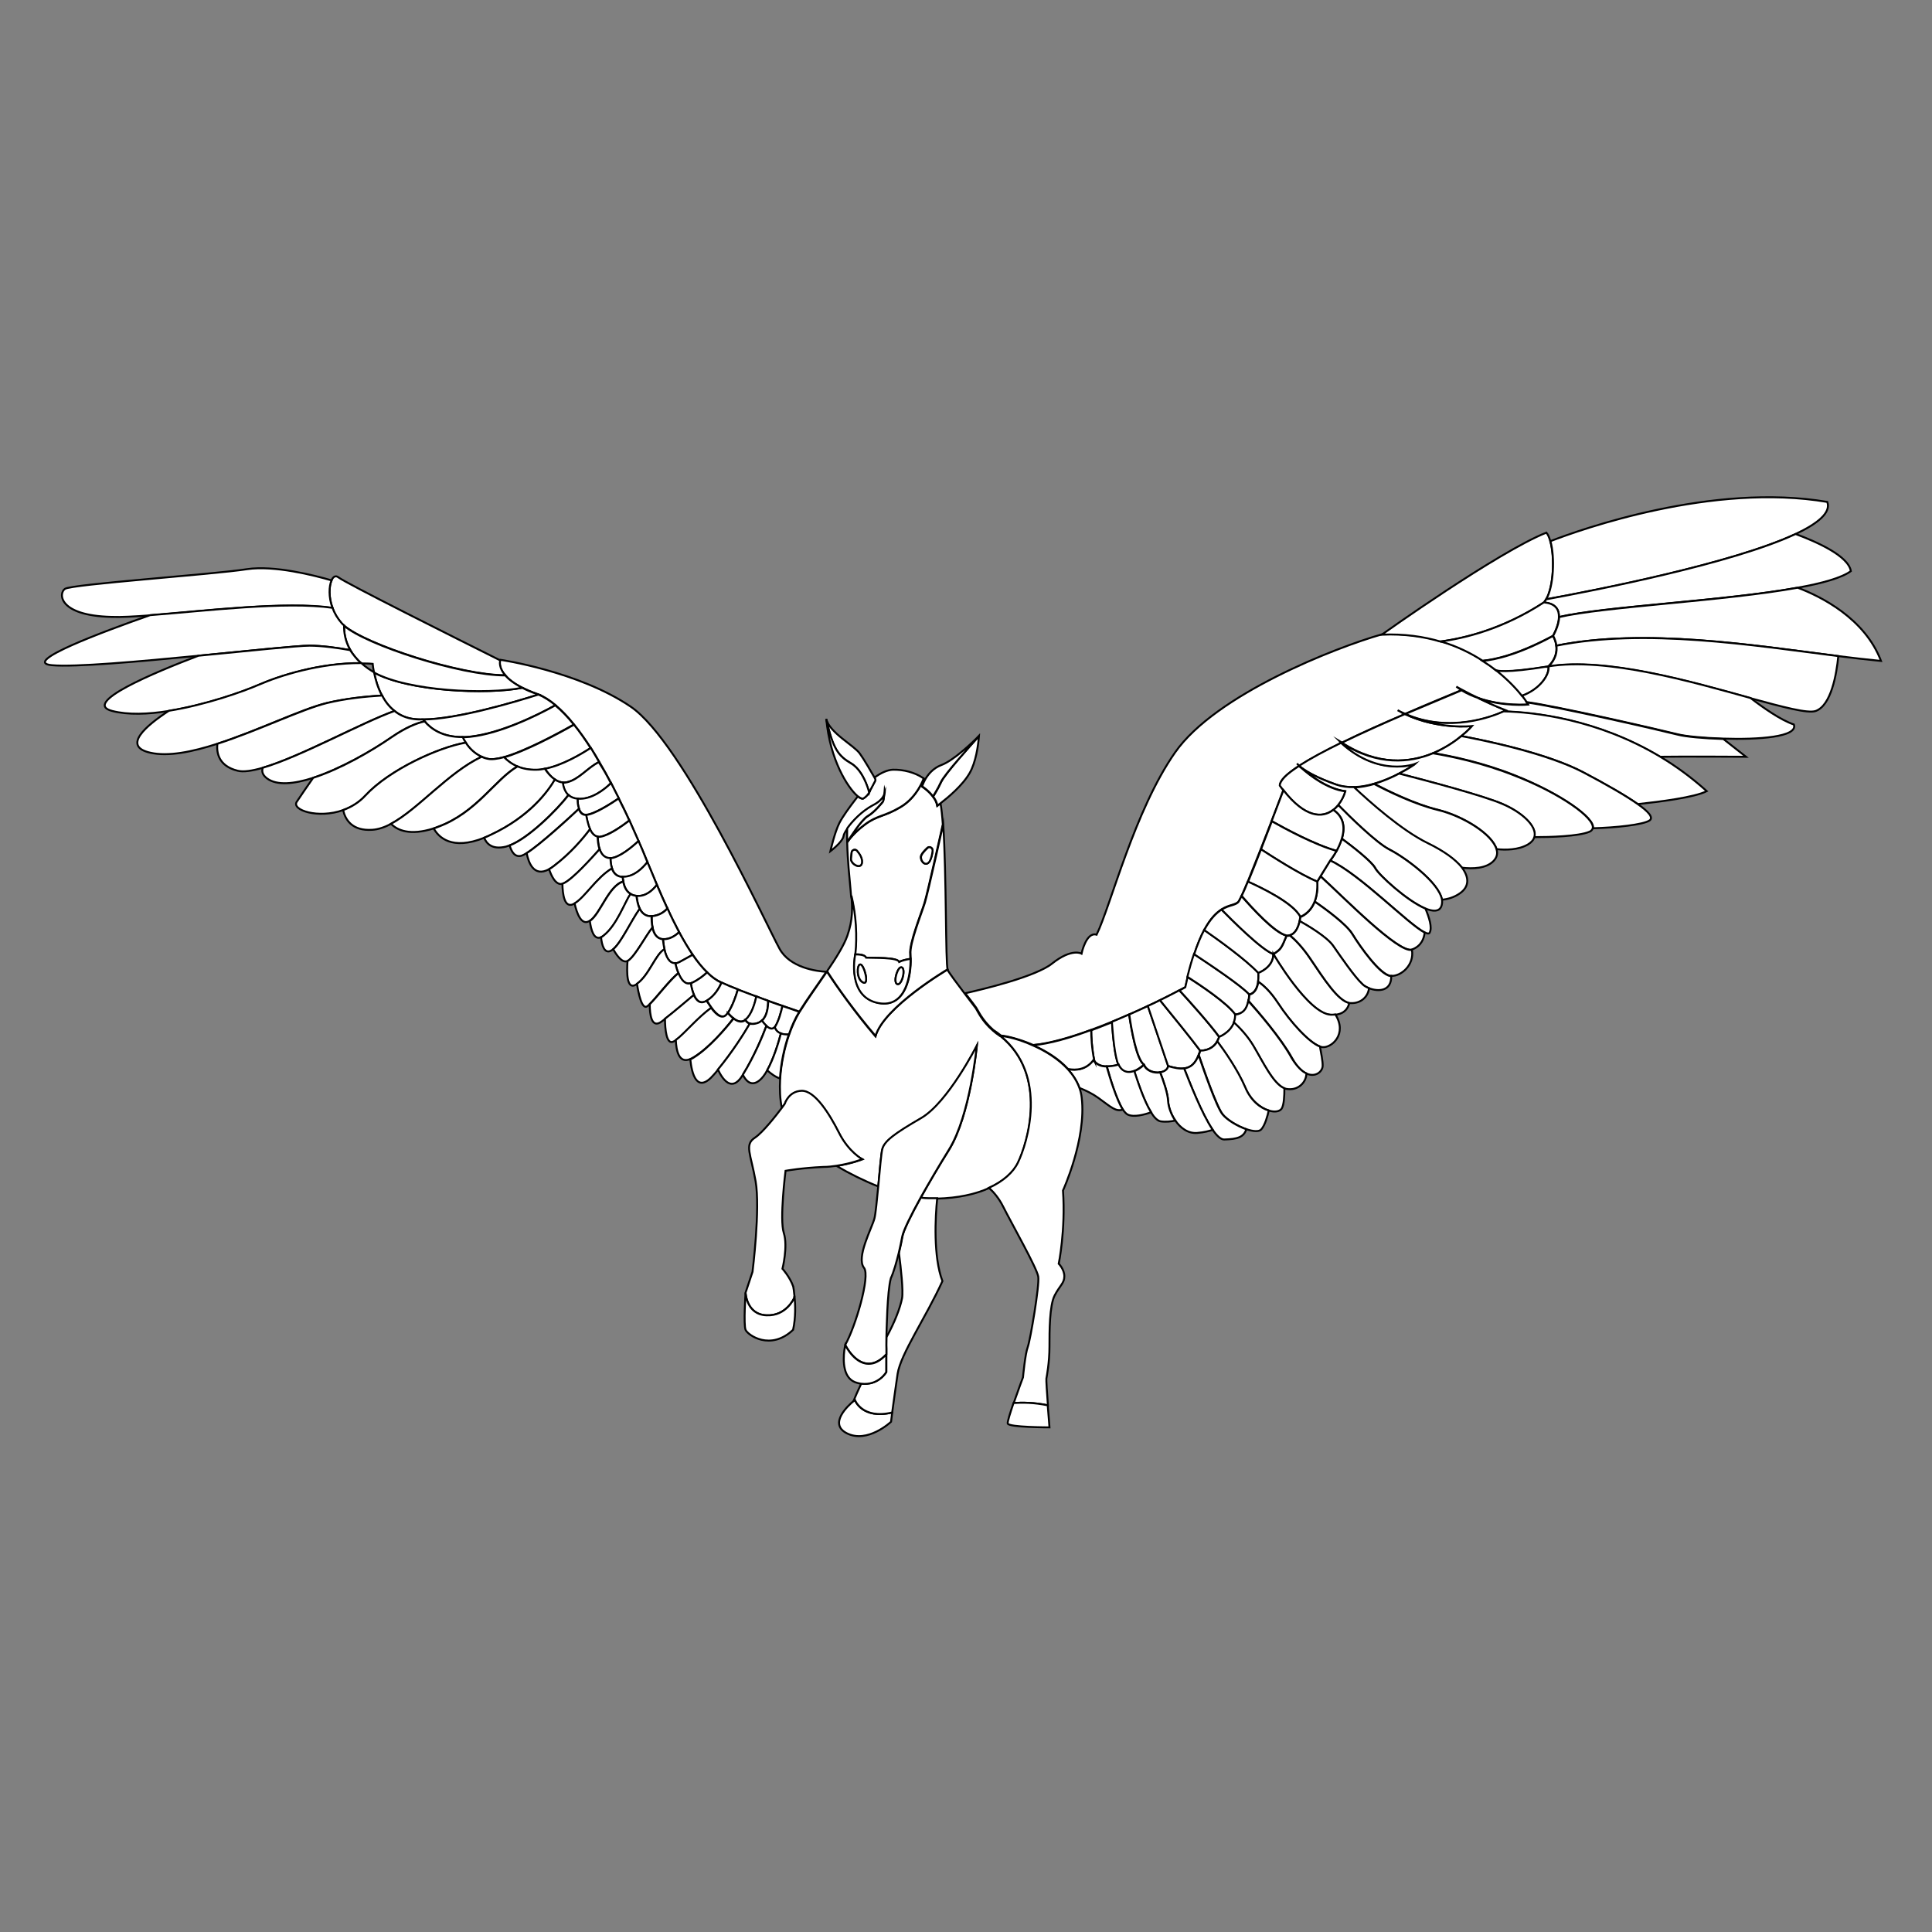 <?xml version="1.0" encoding="utf-8"?>
<!-- Generator: Adobe Illustrator 25.2.0, SVG Export Plug-In . SVG Version: 6.00 Build 0)  -->
<svg version="1.1" baseProfile="tiny" id="Layer_1" xmlns="http://www.w3.org/2000/svg" xmlns:xlink="http://www.w3.org/1999/xlink"
	 x="0px" y="0px" viewBox="0 0 1000 1000" overflow="visible" xml:space="preserve">
<rect x="0" y="0" width="1000" height="1000" fill="#808080" stroke="none"/>
<path fill="#FFFFFF" stroke="#000000" stroke-miterlimit="10" d="M791,364.6c0,0-12.9,1.2-25.8-3.3c-2.6-1.2-5.4-2.6-8.3-4.2
	c-1-0.5-2-1.1-3.1-1.7c0.9,0.7,1.8,1.3,2.7,1.8c-8.5,3.5-18.7,7.7-29.2,12.3c-1.3-0.6-2.6-1.2-3.9-1.9c1.3,0.7,2.5,1.4,3.8,2
	c-11.1,4.7-22.5,9.8-32.6,14.8c-0.4-0.3-0.8-0.5-1.3-0.8c0.3,0.3,0.7,0.6,1,0.9c-8.6,4.2-16.2,8.3-21.8,11.9
	c-0.7-0.7-1.1-1.1-1.2-1.2c0.1,0.1,0.4,0.5,1.1,1.2c-3.2,2.1-5.8,4.1-7.5,5.8c-1.6,1.6-2.4,3.1-2.4,4.3c0.6,0.9,1.2,1.7,1.8,2.4
	c-1.4,3.7-3.6,9.5-6.1,16c-1.8,4.6-3.7,9.6-5.6,14.5c-2.4,6.1-4.8,12.1-6.7,16.8c-1.3,3-2.4,5.6-3.2,7.4c-0.7,1.4-1.2,2.4-1.5,2.9
	c-1.6,2-4.8,1.6-8.8,4.1c-2.7,1.7-5.8,4.6-9,10.6c-1.7,3.2-3.5,7.3-5.2,12.6c-1.1,3.4-2.3,7.3-3.4,11.8c-0.4,1.7-0.8,3.4-1.2,5.3
	c-0.8,0.4-1.8,1-3,1.6c-2.6,1.4-6,3.1-10,5.1c-2,1-4.1,2-6.3,3c-3.1,1.5-6.3,3-9.7,4.4c-2.9,1.3-5.9,2.6-8.9,3.8
	c-3.6,1.5-7.2,2.9-10.8,4.2c-10.9,4-21.6,7.1-30.1,7.9h0c-6.9-3-13.3-4.6-16.7-4.9c-1.2-1-2.6-2-4-2.9c0,0,0,0,0,0
	c-5.9-5.2-8-10.4-8.8-11.5c-0.4-0.6-2.8-3.8-5.7-7.5c8.5-1.9,36.4-8.5,45-15.4c10.2-8.1,15.2-5.1,15.2-5.1s2.4-11.5,7.8-9.8
	c7.4-15.2,19.6-64.3,40.6-94.3c21-30.1,83.2-54.4,107.2-61.2c11.5-0.5,21.7,1,30.5,3.6c0,0,0,0,0,0c8.5,2.5,15.7,6.1,21.7,10
	c2.5,1.6,4.8,3.3,6.9,4.9c0,0,0,0,0,0c0,0,0,0,0,0c6.3,5,10.7,9.9,13.5,13.3c1.1,1.4,1.9,2.5,2.4,3.3
	C790.7,364.2,791,364.6,791,364.6z"/>
<path fill="#FFFFFF" stroke="#000000" stroke-miterlimit="10" d="M800.3,310.2c-0.4,0.6-0.8,1.2-1.2,1.7
	c-21.1,13.7-41,18.5-53.4,20.2c0,0,0,0,0,0c-8.8-2.6-18.9-4.1-30.5-3.6c0,0,60.2-42.9,85.2-52.8c0.8,0.9,1.5,2.5,2,4.4
	C804.8,288.3,804.2,303.6,800.3,310.2z"/>
<path fill="#FFFFFF" stroke="#000000" stroke-miterlimit="10" d="M779.5,367.7c0,0-0.4,0.2-1.2,0.6c0,0,0,0,0,0
	c-5.3,2.4-27.9,11.5-51,1.3c10.6-4.5,20.8-8.8,29.2-12.3c2.8,1.7,5.7,3,8.7,4C773.5,365.3,779.5,367.7,779.5,367.7z"/>
<path fill="#FFFFFF" stroke="#000000" stroke-miterlimit="10" d="M732.8,395.2c-0.2,0.2-3.6,2.5-8.5,5.1c-3.6,1.9-8.1,3.9-12.9,5.3
	c-3.4,1-7,1.7-10.6,1.8c-3.1,0.1-6.3-0.3-9.2-1.3c-9.9-3.5-15.1-6.6-17.8-8.6c-0.5-0.4-0.9-0.9-1.3-1.2c5.6-3.6,13.2-7.7,21.8-11.9
	C713.9,402.3,732.3,395.4,732.8,395.2z"/>
<path fill="#FFFFFF" stroke="#000000" stroke-miterlimit="10" d="M761.9,375.8c0,0-1.9,2.3-5.5,5.2c-3.4,2.8-8.4,6.2-14.5,8.8
	c-12,5-28.5,6.8-47.3-5.4c10.1-4.9,21.5-10,32.6-14.8C744.5,377.8,761.9,375.8,761.9,375.8z"/>
<path fill="#FFFFFF" stroke="#000000" stroke-miterlimit="10" d="M579,551.1c0,0-2.9,0.9-6.1,0.9c-2.4-0.1-5-0.7-6.5-2.9
	c0,0,0,0,0,0c-1.3-6.4-1.6-12.6-1.6-15.8c3.6-1.3,7.2-2.8,10.8-4.2C576,535.8,577.1,547.3,579,551.1z"/>
<path fill="#FFFFFF" stroke="#000000" stroke-miterlimit="10" d="M592.1,551.1c-2,1.7-3.7,2.7-5.1,3.3c-6.1,2.4-8.1-3.3-8.1-3.3
	c-1.9-3.8-2.9-15.4-3.4-22.2c3-1.3,6-2.5,8.9-3.8C585.7,533.6,588.3,548.4,592.1,551.1z"/>
<path fill="#FFFFFF" stroke="#000000" stroke-miterlimit="10" d="M604.7,551.8c-0.3,1.8-2,2.9-4.1,3.2c-3.2,0.5-7.2-0.8-8.4-3.9
	c-3.8-2.7-6.5-17.5-7.7-26c3.4-1.5,6.7-3,9.7-4.4L604.7,551.8z"/>
<path fill="#FFFFFF" stroke="#000000" stroke-miterlimit="10" d="M621.2,543.8c-0.2,0.8-0.5,1.6-0.8,2.3c-1.8,4.6-4.3,6.5-7.5,6.9
	c-2.4,0.3-5.2-0.3-8.3-1.2l-10.5-31.1c2.2-1,4.3-2,6.3-3C606.7,525.4,617.3,538.5,621.2,543.8z"/>
<path fill="#FFFFFF" stroke="#000000" stroke-miterlimit="10" d="M631,536.7c0,0-0.3,1-1,2.3c-1.2,2.1-3.8,4.8-8.8,4.8
	c-3.9-5.3-14.5-18.4-20.8-26.1c4-2,7.4-3.7,10-5.1C615.1,517.7,626.3,530.1,631,536.7z"/>
<path fill="#FFFFFF" stroke="#000000" stroke-miterlimit="10" d="M639.5,525.2c0,1.5-0.3,2.8-0.7,4c-2,5.4-7.7,7.5-7.7,7.5
	c-4.8-6.6-15.9-19-20.6-24.1c1.2-0.6,2.2-1.1,3-1.6c0.4-1.8,0.8-3.6,1.2-5.3C620.9,509.7,635.3,519.2,639.5,525.2z"/>
<path fill="#FFFFFF" stroke="#000000" stroke-miterlimit="10" d="M646.6,514.7c-0.1,1.2-0.2,2.3-0.4,3.3c-0.8,4.3-2.6,6.6-6.8,7.1
	c-4.2-6-18.5-15.5-24.8-19.5c1.1-4.5,2.2-8.4,3.4-11.8C625.8,499,642.5,510.1,646.6,514.7z"/>
<path fill="#FFFFFF" stroke="#000000" stroke-miterlimit="10" d="M651.2,508.1c-0.4,2.8-1.5,5.9-4.6,6.6
	c-4.1-4.6-20.8-15.7-28.5-20.8c1.7-5.2,3.5-9.4,5.2-12.6c6.8,4.8,21.6,15.3,28,22.2C651.3,503.6,651.5,505.7,651.2,508.1z"/>
<path fill="#FFFFFF" stroke="#000000" stroke-miterlimit="10" d="M659.1,493.8c0,7.1-7.8,9.8-7.8,9.8c-6.4-6.9-21.2-17.5-28-22.2
	c3.2-5.9,6.3-8.9,9-10.6C637,475.6,653.1,491.8,659.1,493.8z"/>
<path fill="#FFFFFF" stroke="#000000" stroke-miterlimit="10" d="M698.4,519.1c-0.6,2.7-2.4,5.6-7.2,6.1c-0.7,0.1-1.5,0.1-2.4,0.1
	c-11.7-0.6-29.7-31.4-29.7-31.4c4.1-2.7,4.1-3,6.8-9.5c0.7,0,1.3,0,1.8-0.2h0c2.6,2.2,6.5,6,10.6,12.2
	C685.4,506.9,692.6,518,698.4,519.1z"/>
<path fill="#FFFFFF" stroke="#000000" stroke-miterlimit="10" d="M665.9,484.3c-2.7,6.4-2.7,6.8-6.8,9.5c-6-2-22.1-18.2-26.8-23
	c4-2.5,7.3-2.1,8.8-4.1c0.3-0.5,0.9-1.5,1.5-2.9C648.3,470.3,659.6,482.8,665.9,484.3z"/>
<path fill="#FFFFFF" stroke="#000000" stroke-miterlimit="10" d="M929.4,276.4L929.4,276.4c-32.6,15.3-103.6,29.2-129.1,33.8
	c3.9-6.6,4.5-21.9,2.2-30.1c15.8-6.1,84-30.4,143.3-20.3C947.8,265.3,941,270.9,929.4,276.4z"/>
<path fill="#FFFFFF" stroke="#000000" stroke-miterlimit="10" d="M958,295.6c-4.8,3.5-14.8,6.3-27.6,8.6h0
	c-38,6.9-100.7,9.7-123.5,15.2c0.1-3.7-1.6-7.1-7.8-7.5c0.4-0.5,0.8-1,1.2-1.7c25.5-4.7,96.4-18.5,129.1-33.8h0
	C940.7,280.6,956.7,287.8,958,295.6z"/>
<path fill="#FFFFFF" stroke="#000000" stroke-miterlimit="10" d="M806.9,319.4c-0.1,4.6-3.1,9.7-3.1,9.7
	c-18.3,9.8-30.1,12.3-36.4,12.9c-6-3.9-13.2-7.5-21.7-10c12.4-1.6,32.2-6.4,53.4-20.2C805.3,312.3,807,315.7,806.9,319.4z"/>
<path fill="#FFFFFF" stroke="#000000" stroke-miterlimit="10" d="M801.4,345c-22.8,3.7-26.6,2.2-27.1,2c0,0,0,0,0,0c0,0,0,0,0,0
	c-2.1-1.7-4.4-3.3-6.9-4.9c6.3-0.6,18.2-3.1,36.4-12.9c0,0,1.4,2,1.7,5.1C805.9,337.2,805.3,341.1,801.4,345z"/>
<path fill="#FFFFFF" stroke="#000000" stroke-miterlimit="10" d="M973.6,342.1c-6.9-0.7-14.3-1.5-22.1-2.5
	c-44.1-5.6-100.1-14.6-145.9-5.4c-0.4-3-1.7-5.1-1.7-5.1s3-5.1,3.1-9.7c22.8-5.4,85.5-8.3,123.5-15.2h0
	C942.4,308.7,965.2,320,973.6,342.1z"/>
<path fill="#FFFFFF" stroke="#000000" stroke-miterlimit="10" d="M787.8,360.2c-2.7-3.4-7.2-8.3-13.5-13.3c0.5,0.2,4.4,1.7,27.1-2
	C802.2,349.2,797.2,356.8,787.8,360.2z"/>
<path fill="#FFFFFF" stroke="#000000" stroke-miterlimit="10" d="M951.5,339.6c-0.9,9.4-3.7,25.5-11.7,28.4
	c-4.1,1.4-16.8-2-33.7-6.6c-30.6-8.5-74.7-21.2-104.6-16.4c3.9-3.9,4.5-7.8,4.1-10.8C851.3,325,907.4,334,951.5,339.6z"/>
<path fill="#FFFFFF" stroke="#000000" stroke-miterlimit="10" d="M891.9,382.3c-10.1-0.3-19.4-1.2-23.4-2.2
	c-9.6-2.4-62.6-14.6-78.3-16.7c-0.5-0.8-1.3-1.9-2.4-3.3c9.4-3.4,14.4-11,13.7-15.2c29.9-4.8,74,7.9,104.6,16.4
	c6.1,4.7,15.5,11.4,22.4,13.7C930.8,381.5,910,382.9,891.9,382.3z"/>
<path fill="#FFFFFF" stroke="#000000" stroke-miterlimit="10" d="M903.7,391.7c0,0-32.6-0.2-44.5,0h0c-32.6-19.5-65.3-23-80.9-23.4
	c0.8-0.4,1.2-0.6,1.2-0.6s-6-2.3-14.3-6.3c12.9,4.5,25.8,3.3,25.8,3.3s-0.2-0.4-0.7-1.1c15.8,2.1,68.8,14.3,78.3,16.7
	c3.9,1,13.2,1.9,23.4,2.2L903.7,391.7z"/>
<path fill="#FFFFFF" stroke="#000000" stroke-miterlimit="10" d="M883.4,409.5c-6.2,3.2-24.4,5.5-35.7,6.7
	c-6.1-4.3-15.8-9.9-28.1-16.4c-18.7-9.9-50.3-16.4-63.2-18.8c3.6-2.9,5.5-5.2,5.5-5.2s-17.3,2-34.7-6.2c0,0,0.1,0,0.1-0.1
	c23.1,10.2,45.7,1.1,51-1.3c0,0,0,0,0,0c15.6,0.4,48.3,3.9,80.9,23.4h0C867.4,396.5,875.5,402.4,883.4,409.5z"/>
<path fill="#FFFFFF" stroke="#000000" stroke-miterlimit="10" d="M853.9,424.6c-3.2,2.3-17.8,3.8-29.4,4.1
	c1.2-5.3-16.9-18-40.2-27.3c-16.8-6.7-32.8-10-42.4-11.6c6.1-2.6,11.1-6,14.5-8.8c12.9,2.4,44.5,9,63.2,18.8
	c12.3,6.5,22,12.1,28.1,16.4C853.4,420.2,855.8,423.1,853.9,424.6z"/>
<path fill="#FFFFFF" stroke="#000000" stroke-miterlimit="10" d="M824.4,428.7c-0.2,0.7-0.7,1.4-1.7,1.8c-5.6,2.4-20.5,2.8-28.6,2.8
	c1.5-5.4-6.1-12.7-16.5-17.2c-9.9-4.2-39.5-12.1-53.4-15.7c5-2.6,8.3-4.9,8.5-5.1c-0.5,0.2-18.9,7.1-38.5-10.7
	c0.1,0,0.2-0.1,0.2-0.1c18.8,12.1,35.4,10.3,47.3,5.4c9.6,1.6,25.6,4.9,42.4,11.6C807.5,410.6,825.6,423.4,824.4,428.7z"/>
<path fill="#FFFFFF" stroke="#000000" stroke-miterlimit="10" d="M794.2,433.2c-0.4,1.4-1.4,2.7-3.2,3.8c-5,3-11.8,3-16.4,2.5
	c-2.3-7.8-17.3-17.2-30.5-20.4c-11.5-2.8-25-9.4-32.8-13.4c4.8-1.4,9.3-3.4,12.9-5.3c14,3.6,43.6,11.4,53.4,15.7
	C788,420.5,795.7,427.8,794.2,433.2z"/>
<path fill="#FFFFFF" stroke="#000000" stroke-miterlimit="10" d="M772.9,445.8c-3.8,3.7-10.4,4-16.4,3.3c-3.3-4.1-9.2-8.5-17.6-12.5
	c-13.5-6.6-29.9-21.2-38.2-29c3.5-0.1,7.1-0.8,10.6-1.8c7.7,4.1,21.3,10.6,32.8,13.4c13.3,3.2,28.3,12.6,30.5,20.4
	C775.3,441.8,774.8,443.9,772.9,445.8z"/>
<path fill="#FFFFFF" stroke="#000000" stroke-miterlimit="10" d="M755.6,462.4c-3,2.1-6.2,3-9.3,3.3c-1.5-9.2-19.6-22.2-27.3-26.1
	c-6.8-3.5-20.6-17.1-26.4-23c1.7-2.1,3-4.6,3.7-7.1c-9.3-1.2-18.3-8.2-22.5-12c2.6,2,7.9,5.1,17.8,8.6c2.9,1,6,1.4,9.2,1.3
	c8.3,7.8,24.7,22.4,38.2,29c8.4,4.1,14.3,8.4,17.6,12.5C760.6,454.2,760.5,459,755.6,462.4z"/>
<path fill="#FFFFFF" stroke="#000000" stroke-miterlimit="10" d="M745.9,469.4c-1.2,2.5-4.2,2.4-8,0.9c-9.7-4-24.3-17.5-26-20.9
	c-1.8-3.5-12.1-11.4-17.3-15.3c1.5-5.2,1.4-11-4.5-14.9c0.9-0.7,1.8-1.6,2.6-2.5c5.8,5.9,19.6,19.5,26.4,23
	c7.7,3.9,25.8,16.9,27.3,26.1C746.5,467.1,746.4,468.3,745.9,469.4z"/>
<path fill="#FFFFFF" stroke="#000000" stroke-miterlimit="10" d="M740,482.7c-0.3,0.7-1.2,0.6-2.6-0.1c-8.3-4-33.4-30.1-48.9-37.2v0
	c0.2-0.2,1.7-2.1,3.3-5c1-1.8,2-4,2.7-6.3c5.2,3.8,15.5,11.8,17.3,15.3c1.8,3.4,16.4,16.9,26,20.9
	C739.7,474.8,741.4,480.1,740,482.7z"/>
<path fill="#FFFFFF" stroke="#000000" stroke-miterlimit="10" d="M737.4,482.7c-0.3,3-1.7,6.9-6.4,8.7c-0.1,0-0.1,0-0.2,0.1
	c-7,1.9-35.3-27-47.3-38c5-8.1,5-8.1,5-8.1C704,452.6,729.1,478.6,737.4,482.7z"/>
<path fill="#FFFFFF" stroke="#000000" stroke-miterlimit="10" d="M720.1,505.1c-0.1,0-0.3,0-0.4,0c-5.4-0.7-15.6-14.9-19.8-21.8
	c-3-4.9-13.5-12.6-19.4-16.7c1-2.6,1.6-5.9,1.3-10.2c0.6-1,1.2-1.9,1.7-2.8c12,10.9,40.3,39.9,47.3,38
	C732.2,499.5,725.1,505.4,720.1,505.1z"/>
<path fill="#FFFFFF" stroke="#000000" stroke-miterlimit="10" d="M720.1,505.1c0.2,8-6.6,8.3-11.5,6.4c-1.4-0.6-2.7-1.3-3.5-2.1
	c-4.1-3.8-11-14-15.1-19.8c-3.1-4.5-13-10.4-17.3-12.8c0.3-1.3,0.3-2.1,0.3-2.1s5-1.6,7.5-8c6,4.1,16.4,11.8,19.4,16.7
	c4.3,7,14.4,21.2,19.8,21.8C719.9,505.1,720,505.1,720.1,505.1z"/>
<path fill="#FFFFFF" stroke="#000000" stroke-miterlimit="10" d="M696.3,409.6c-0.7,2.5-2,5-3.7,7.1c-0.8,0.9-1.6,1.8-2.6,2.5
	c-5.7,4.4-14.6,4.1-25.8-10.2c-0.6-0.8-1.2-1.6-1.8-2.4c0-1.2,0.9-2.7,2.4-4.3c1.7-1.8,4.3-3.7,7.5-5.8c0.4,0.3,0.8,0.7,1.4,1.1
	C678,401.4,687,408.4,696.3,409.6z"/>
<path fill="#FFFFFF" stroke="#000000" stroke-miterlimit="10" d="M694.5,434.1c-0.7,2.3-1.7,4.5-2.7,6.3
	c-11.1-3.1-26.8-11.6-33.6-15.4c2.5-6.5,4.7-12.4,6.1-16c11.2,14.3,20.1,14.6,25.8,10.2C695.9,423.1,696.1,428.9,694.5,434.1z"/>
<path fill="#FFFFFF" stroke="#000000" stroke-miterlimit="10" d="M691.8,440.4c-1.6,2.8-3.1,4.8-3.3,5v0c0,0,0,0-5,8.1
	c-0.5,0.8-1.1,1.8-1.7,2.8c-9.1-3.7-24.5-13.7-29.1-16.7c1.9-4.9,3.8-9.9,5.6-14.5C665,428.9,680.7,437.4,691.8,440.4z"/>
<path fill="#FFFFFF" stroke="#000000" stroke-miterlimit="10" d="M680.5,466.5c-2.5,6.5-7.5,8-7.5,8c-3.8-7.3-20.4-15.2-27-18.1
	c2-4.8,4.3-10.7,6.7-16.8c4.6,3,20,13,29.1,16.7C682,460.6,681.5,463.9,680.5,466.5z"/>
<path fill="#FFFFFF" stroke="#000000" stroke-miterlimit="10" d="M673,474.5c0,0-0.1,0.9-0.3,2.1c-0.5,2.5-1.8,6.5-5,7.4h0
	c-0.5,0.2-1.1,0.2-1.8,0.2c-6.2-1.5-17.6-14-23.2-20.5c0.9-1.8,2-4.4,3.2-7.4C652.5,459.3,669.2,467.2,673,474.5z"/>
<path fill="#FFFFFF" stroke="#000000" stroke-miterlimit="10" d="M708.6,511.5c-0.5,4.4-4.2,8-9.6,7.7c-0.2,0-0.4,0-0.6-0.1
	c-5.8-1.1-12.9-12.1-20.1-22.8c-4.1-6.1-8-10-10.6-12.2c3.2-1,4.5-4.9,5-7.4c4.3,2.4,14.2,8.3,17.3,12.8c4.1,5.9,11,16,15.1,19.8
	C705.9,510.2,707.2,510.9,708.6,511.5z"/>
<path fill="#FFFFFF" stroke="#000000" stroke-miterlimit="10" d="M684.6,542c-0.5,0-1-0.2-1.5-0.4c-5.7-2.1-15.3-12.7-21.7-22.5
	c-4.2-6.4-7.9-9.5-10.2-11c0.3-2.4,0.1-4.5,0.1-4.5s7.8-2.7,7.8-9.8c0,0,18,30.9,29.7,31.4c0.9,0,1.6,0,2.4-0.1
	C697.5,535.2,689.3,542.4,684.6,542z"/>
<path fill="#FFFFFF" stroke="#000000" stroke-miterlimit="10" d="M684.6,551.8c-0.2,3-3.8,5.9-8.3,3.9c-2.4-1.1-5-3.5-7.5-8
	c-5.8-10.5-18-24.5-22.5-29.6c0.2-1,0.3-2.1,0.4-3.3c3.1-0.7,4.2-3.9,4.6-6.6c2.3,1.5,6,4.6,10.2,11c6.4,9.8,16,20.4,21.7,22.5
	C683.8,545,684.7,549.3,684.6,551.8z"/>
<path fill="#FFFFFF" stroke="#000000" stroke-miterlimit="10" d="M676.2,555.6c-0.1,4.8-4.5,9.1-10.4,8c-0.4-0.1-0.7-0.2-1.1-0.3
	c-5.7-2.3-11.2-13.9-16.1-22.1c-3.1-5.2-7.2-9.4-10-12c0.5-1.2,0.7-2.5,0.7-4c4.1-0.5,6-2.9,6.8-7.1c4.6,5.1,16.8,19.1,22.5,29.6
	C671.3,552.1,673.9,554.6,676.2,555.6z"/>
<path fill="#FFFFFF" stroke="#000000" stroke-miterlimit="10" d="M663.4,573.8c-1,1.5-3.6,2-6.7,1c-4.2-1.3-9.3-5.1-12.3-12.1
	c-3.9-9.1-11.1-19.2-14.4-23.7c0.8-1.3,1-2.3,1-2.3s5.7-2.1,7.7-7.5c2.8,2.6,6.9,6.8,10,12c4.9,8.2,10.3,19.8,16.1,22.1
	C664.8,567.2,664.6,571.8,663.4,573.8z"/>
<path fill="#FFFFFF" stroke="#000000" stroke-miterlimit="10" d="M656.7,574.8c-0.6,2.7-1.9,7.6-3.9,9.8c-1.2,1.3-4.2,1-7.6-0.1
	c-4.7-1.6-10.2-4.9-12.4-7.8c-3.2-4.1-10-23.9-12.3-30.6c0.3-0.7,0.5-1.4,0.8-2.3c5,0,7.6-2.7,8.8-4.8c3.4,4.5,10.5,14.6,14.4,23.7
	C647.4,569.8,652.5,573.6,656.7,574.8z"/>
<path fill="#FFFFFF" stroke="#000000" stroke-miterlimit="10" d="M645.1,584.5c-1.4,4.2-4.7,5.1-11.5,5.3c-1.7,0-3.8-1.9-5.9-5
	c-5.8-8.4-12.1-25-14.8-31.8c3.2-0.4,5.7-2.2,7.5-6.9c2.3,6.8,9.1,26.5,12.3,30.6C635,579.6,640.4,582.9,645.1,584.5z"/>
<path fill="#FFFFFF" stroke="#000000" stroke-miterlimit="10" d="M627.7,584.8c-1.8,0.6-4.4,1.3-8,1.6c-4.7,0.4-8.7-2.5-11.4-6.5
	c-2.2-3.2-3.5-7-3.7-10.1c-0.2-4.1-2.4-10.4-4.1-14.8c2.1-0.3,3.9-1.4,4.1-3.2c3.1,0.9,5.9,1.5,8.3,1.2
	C615.6,559.8,622,576.4,627.7,584.8z"/>
<path fill="#FFFFFF" stroke="#000000" stroke-miterlimit="10" d="M608.3,580c-2.2,0.5-4.9,0.8-7.6,0.4c-1.6-0.3-3.3-2-4.9-4.6
	c-3.7-6-7-16.1-8.8-21.3c1.5-0.6,3.2-1.6,5.1-3.3c1.2,3.1,5.2,4.4,8.4,3.9c1.7,4.4,3.9,10.7,4.1,14.8
	C604.8,573,606.1,576.8,608.3,580z"/>
<path fill="#FFFFFF" stroke="#000000" stroke-miterlimit="10" d="M595.8,575.7c-3.6,1.3-8.9,2.7-12.1,1.2c-0.8-0.4-1.6-1.3-2.5-2.6
	c-3.3-5.2-6.7-16.4-8.3-22.4c3.1,0.1,6.1-0.9,6.1-0.9s2,5.6,8.1,3.3C588.8,559.6,592.1,569.8,595.8,575.7z"/>
<path fill="#FFFFFF" stroke="#000000" stroke-miterlimit="10" d="M581.2,574.4c-3.9,0.9-5.5-0.9-12.8-6.2c-2.9-2.1-6.4-3.8-9.7-5.1
	c-1.3-3.6-3.4-6.8-6-9.7c4.3,0.8,9.5,0.3,13.3-4.8c0.1,0.2,0.2,0.3,0.3,0.5c0,0,0,0,0,0c1.5,2.2,4,2.9,6.5,2.9
	C574.5,557.9,577.9,569.2,581.2,574.4z"/>
<path fill="#FFFFFF" stroke="#000000" stroke-miterlimit="10" d="M527,601.8c-2.4,5-7.5,9.6-15,13.1c-7,3.2-16,5.2-27,5.5
	c-1.4,0-2.9,0-4.4,0c-1.3,0-2.7-0.1-4.1-0.3c4.3-7.8,9.6-16.8,14.7-24.9c11-17.8,14.4-53.8,14.4-53.8s-14.9,29.4-28.8,37.5
	c-14,8.1-18.9,11.9-20.1,16c-0.6,2.2-1.3,10.8-2.1,19.2c-7.3-2.9-14.8-6.6-21.6-10.6c7.8-1.2,13.3-3.4,13.3-3.4s-7-3.6-12-13.5
	c-5-9.9-12.6-21.9-19.3-21.8c-6.8,0.1-8.8,6.7-8.8,6.7s-0.6,0.8-1.5,2.1c-1-4.7-1.2-9.9-0.9-15.2c0.5-7.8,2.2-15.9,4.6-22.8
	c1.6-4.5,3.4-8.5,5.4-11.8c0,0,0.1-0.1,0.1-0.1c3.9-6.3,9.2-13.6,13.9-20.5c0.2,0,0.3,0,0.4,0c4.9,7.4,14.2,20.7,24.9,33.2
	c4.3-15.1,37.3-34.5,37.3-34.5c0.8,1.6,5.2,7.5,9,12.5c2.8,3.7,5.3,7,5.7,7.5c0.8,1.1,2.9,6.4,8.8,11.5c0,0,0,0,0,0
	c1.1,1,2.4,2,3.8,2.9c0.1,0,0.1,0,0.2,0C543,556.7,531.7,592.1,527,601.8z"/>
<path fill="#FFFFFF" stroke="#000000" stroke-miterlimit="10" d="M488,426.7c-0.3-4.4-0.7-8.2-1.2-10.9c-1.1,0.8-1.7,1.3-1.7,1.3
	c-0.3-1.7-1.1-3.3-2.2-4.7c-2.3-3.1-5.6-5.2-5.6-5.2s0.5-1.6,1.6-3.6c-0.3-0.2-0.5-0.4-0.8-0.6c0,0-3.3,9.7-12,14.8
	c-8.6,5.1-11.8,4.1-18.4,9c-5.8,4.3-8.5,8.2-9.1,9.1c0,0,0,0,0,0c0,0.1-0.1,0.1-0.1,0.1c0,0,0,0,0,0c0.2,9.4,1.2,18.2,1.7,24
	c0.1,1.2,0.2,2.4,0.3,3.6c0,0,0,0,0,0.1c3.5,14.7,2.4,27,2,30.3c2.1-0.1,5.1,0.1,5.7,1.7c3.9,0.2,16.2-0.3,17.1,2.2
	c1.6-0.8,3.9-1.3,5.9-1.6c0-0.9-0.1-1.7-0.1-2.3c-0.6-5.6,5.8-21.4,7.4-26.6C480.1,462.2,488,426.7,488,426.7z M440.5,444.5
	c0.1-1,0.2-2.2,0.3-3.2c0.1-1.4,1.9-2,2.8-0.9c1.3,1.6,2.6,3.7,2.5,5.8C446,450.4,440.3,447.3,440.5,444.5z M476.6,443.6
	c0-1.3,1.7-3.2,3.3-4.7c1.1-1.1,3-0.1,2.8,1.4c-0.2,1.9-0.7,4-1.5,5.4C479.3,448.7,476.6,446.2,476.6,443.6z"/>
<path fill="#FFFFFF" stroke="#000000" stroke-miterlimit="10" d="M490.5,501.7c0,0-33,19.5-37.3,34.5
	c-10.7-12.4-20.1-25.7-24.9-33.2c-0.1-0.1-0.2-0.2-0.2-0.3c4.7-6.9,8.8-13.5,10.5-18.4c2.9-8.3,2.6-14.3,2.1-20.7
	c3.5,14.7,2.4,27,2,30.3c-0.1,0.6-0.1,0.9-0.1,0.9s-4.1,21.2,12.2,24.3c14.5,2.7,16.8-15.1,16.6-22.9c0-0.9-0.1-1.7-0.1-2.3
	c-0.6-5.6,5.8-21.4,7.4-26.6c1.6-5.2,9.5-40.7,9.5-40.7C489.9,452.2,489.4,499.6,490.5,501.7z"/>
<path fill="#FFFFFF" stroke="#000000" stroke-miterlimit="10" d="M506.7,381c-0.4,5-1.6,13.5-4.8,19.1c-3.7,6.5-11.5,12.9-15,15.6
	c-1.1,0.8-1.7,1.3-1.7,1.3c-0.3-1.7-1.1-3.3-2.2-4.7c0,0,0.7-1,1.7-2.8c0.7-1.2,1.5-2.7,2.4-4.6C488.9,400.8,502.4,385.7,506.7,381z
	"/>
<path fill="#FFFFFF" stroke="#000000" stroke-miterlimit="10" d="M478.1,402.9c0,0-3.3,9.7-12,14.8c-8.6,5.1-11.8,4.1-18.4,9
	c-5.8,4.3-8.5,8.2-9.1,9.1c0.9-1.5,7.1-11.3,10.5-13.3c3.7-2.2,7.1-6.6,7.8-7.4c0.4-0.5,0.6-2.2,0.8-3.8c0.5-1.5,0.2-2.5,0.2-2.5
	s-0.1,1.1-0.2,2.5c-0.6,1.6-2.1,3.7-6.1,5.8c-5.4,2.9-10.5,8.1-13.1,11.9c-1.1,1.6-1.8,2.9-1.9,3.8c-0.5,3-6.8,7.8-6.8,7.8
	s2.2-9.8,4.7-14.7c1.7-3.3,5.3-8.2,7.6-11.2c1.1-1.5,1.9-2.5,1.9-2.5c1.3,1,2.3,1.4,2.8,1.1c2.5-1.5,3.3-3.7,3.4-4l0,0l2.6-4.9
	c0.3-0.5,0.2-1,0-1.5c-0.1-0.1-0.1-0.3-0.2-0.4c3.3-2.5,6.8-4,9.6-4.1C467.6,398.3,473.4,399.7,478.1,402.9z"/>
<path fill="#FFFFFF" stroke="#000000" stroke-miterlimit="10" d="M457.7,411.2c-0.2,1.5-0.4,3.3-0.8,3.8c-0.7,0.8-4.1,5.2-7.8,7.4
	c-3.4,2-9.5,11.8-10.5,13.3c0,0,0,0,0,0c0,0.1-0.1,0.1-0.1,0.1c0,0,0,0,0,0c0-2.3-0.1-4.6,0-7c2.7-3.9,7.7-9,13.1-11.9
	C455.6,414.9,457.1,412.8,457.7,411.2z"/>
<path fill="#FFFFFF" stroke="#000000" stroke-miterlimit="10" d="M452.9,404.4l-2.6,4.9l0,0l-0.5,0.9c0,0-0.4-1.7-1.3-4.1
	c-1.4-3.6-3.9-8.6-8-11c-6.7-3.9-9.5-7.6-12.9-23c1.9,7.3,14.4,13.7,17.4,17.9c2.4,3.3,6.1,9.8,7.6,12.4c0.1,0.1,0.2,0.3,0.2,0.4
	C453.2,403.4,453.2,404,452.9,404.4z"/>
<path fill="#FFFFFF" stroke="#000000" stroke-miterlimit="10" d="M566.4,549c-0.1-0.2-0.2-0.3-0.3-0.5c-3.8,5.2-9,5.6-13.3,4.8
	c-4.9-5.4-11.7-9.5-18.1-12.3c8.4-0.7,19.2-3.8,30.1-7.9C564.8,536.4,565.1,542.7,566.4,549z"/>
<path fill="#FFFFFF" stroke="#000000" stroke-miterlimit="10" d="M548,654.1c0,0,2.9,2.9,2.9,6.5c0,3.6-2.3,4.7-5,9.9
	c-2.7,5.2-2.7,18.5-2.7,26.6s-1.4,15.3-1.6,16.5c-0.1,0.6,0.3,7.4,0.8,13.8c-7-1.5-13.4-1.5-17.7-1.2c2.2-6.4,4.8-13.3,4.8-13.3
	s1.1-12.2,2.5-15.8c1.3-3.6,6.1-31.8,5.4-36.3c-0.7-4.5-13.5-27-18.3-36.5c-2-4-4.7-7.2-7.2-9.5c7.5-3.4,12.6-8.1,15-13.1
	c4.7-9.7,16-45-9-65.5c3.4,0.2,9.9,1.8,16.7,4.9h0c6.4,2.8,13.1,6.9,18.1,12.3c2.6,2.9,4.7,6.1,6,9.7c0.6,1.6,1,3.3,1.2,5.1
	c2.5,21.4-9.7,48-9.7,48C551.6,636.7,548,654.1,548,654.1z"/>
<path fill="#FFFFFF" stroke="#000000" stroke-miterlimit="10" d="M543.2,738.8c0,0-21.2,0-21.6-2c-0.2-0.9,1.3-5.6,3-10.6v0
	c4.3-0.3,10.7-0.3,17.7,1.2C542.8,733.2,543.2,738.8,543.2,738.8z"/>
<path fill="#FFFFFF" stroke="#000000" stroke-miterlimit="10" d="M461.8,731.1c-0.4,2.9-0.6,4.8-0.6,4.8s-12.2,11.5-23,5.9
	c-9.4-4.9,0.8-14.3,3.6-16.6c0.4-0.3,0.7-0.5,0.7-0.5S446.2,734.8,461.8,731.1z"/>
<path fill="#FFFFFF" stroke="#000000" stroke-miterlimit="10" d="M487.8,663.1c-8.6,18.9-21.6,37.6-23.2,48c-1,6.6-2.1,14.9-2.8,20
	c-15.6,3.7-19.3-6.5-19.3-6.5s-0.2,0.2-0.7,0.5c0.9-2.2,2.3-5.4,4-9c9,1.1,13-6,13-6l0-9.1l0-2.9c0,0-0.1-2.9,0-5.9c0,0,0,0,0,0
	c4.4-8,7.1-15.2,8.1-20.2c0.7-3.9-0.6-15.6-1.6-23.5c0.8-3.2,1.4-6.2,1.8-8.5c0.6-3.2,4.4-10.9,9.5-20.1c1.4,0.2,2.8,0.3,4.1,0.3
	c1.5,0,3,0,4.4,0C484.1,629.7,483,650.5,487.8,663.1z"/>
<path fill="#FFFFFF" stroke="#000000" stroke-miterlimit="10" d="M505.6,541.2c0,0-3.4,36-14.4,53.8c-5.1,8.2-10.3,17.1-14.7,24.9
	c-5.1,9.2-8.9,17-9.5,20.1c-0.4,2.3-1.1,5.4-1.8,8.5c-1.2,4.8-2.6,9.9-4.1,13.1c-1.9,6.8-2.2,27.6-2.3,30.6c0,0,0,0,0,0
	c-0.1,3,0,5.9,0,5.9l0,2.9c-2.8,2.9-5.4,4.3-7.8,4.7c-8.3,1.3-13.5-9.6-13.5-9.6c5.2-9.2,13.1-35.6,9.7-39.9
	c-4.2-5.3,4.1-20.5,5.4-25.5c0.6-2.3,1.3-9.5,2-16.8c0.8-8.4,1.5-17.1,2.1-19.2c1.1-4.1,6.1-7.9,20.1-16
	C490.7,570.6,505.6,541.2,505.6,541.2z"/>
<path fill="#FFFFFF" stroke="#000000" stroke-miterlimit="10" d="M458.7,701.1l0,9.1c0,0-4,7.1-13,6c-0.6-0.1-1.3-0.2-1.9-0.4
	c-7.7-1.8-7.4-11.8-6.8-16.7c0.2-1.7,0.5-2.9,0.5-2.9s5.2,10.9,13.5,9.6C453.3,705.5,455.9,704.1,458.7,701.1z"/>
<path fill="#FFFFFF" stroke="#000000" stroke-miterlimit="10" d="M446.3,600c0,0-5.5,2.2-13.3,3.4c-2.1,0.3-4.4,0.6-6.8,0.6
	c-11.3,0.5-19.6,2-19.6,2s-3.2,25.2-0.9,32.2c2.2,7-0.7,18.5-0.7,18.5s3.9,4.3,5.6,9.3c0,0,0,0,0,0.1c0.1,0.5,0.4,2.2,0.6,4.7
	c0,0.3-0.1,0.7-0.1,1c0,0-4.1,9.5-14.4,9c-10.4-0.4-10.8-11.7-10.8-11.7l3.6-10.8c0,0,4.1-32.7,1.6-46.9
	c-2.5-14.2-5.9-18.9-0.4-22.5c4.1-2.7,11-11.5,14-15.5c1-1.3,1.5-2.1,1.5-2.1s2-6.6,8.8-6.7c6.8-0.1,14.3,11.9,19.3,21.8
	C439.3,596.3,446.3,600,446.3,600z"/>
<path fill="#FFFFFF" stroke="#000000" stroke-miterlimit="10" d="M410.5,688.3c-11.7,11.1-23.5,2.7-24.6,0c-1.1-2.7,0-19.2,0-19.2
	s0.4,11.3,10.8,11.7c10.4,0.5,14.4-9,14.4-9c0.1-0.3,0.1-0.7,0.1-1C411.7,675.3,411.9,682,410.5,688.3z"/>
<path fill="#FFFFFF" stroke="#000000" stroke-miterlimit="10" d="M471.3,496.3c-2,0.3-4.3,0.8-5.9,1.6c-0.8-2.5-13.2-2-17.1-2.2
	c-0.5-1.5-3.6-1.7-5.7-1.7c-0.1,0.6-0.1,0.9-0.1,0.9s-4.1,21.2,12.2,24.3C469.2,521.9,471.4,504.1,471.3,496.3z M446.7,508.5
	c-3.5-1.7-3.2-9.3-1.4-9.3C447.2,499.2,450.2,510.2,446.7,508.5z M464.3,509.3c-2.2-1.2,0.6-9.8,2.6-8.5
	C468.9,502.2,466.5,510.5,464.3,509.3z"/>
<path fill="#FFFFFF" stroke="#000000" stroke-miterlimit="10" d="M464.3,509.3c-2.2-1.2,0.6-9.8,2.6-8.5
	C468.9,502.2,466.5,510.5,464.3,509.3z"/>
<path fill="#FFFFFF" stroke="#000000" stroke-miterlimit="10" d="M446.7,508.5c-3.5-1.7-3.2-9.3-1.4-9.3
	C447.2,499.2,450.2,510.2,446.7,508.5z"/>
<path fill="#FFFFFF" stroke="#000000" stroke-miterlimit="10" d="M506.7,380.9c0,0,0,0.1,0,0.1c-4.2,4.7-17.8,19.7-19.7,23.8
	c-0.9,1.9-1.7,3.5-2.4,4.6c-1,1.8-1.7,2.8-1.7,2.8c-2.3-3.1-5.6-5.2-5.6-5.2s0.5-1.6,1.6-3.6c1.5-2.6,4.1-5.8,8.3-7.4
	C493.5,393.7,503.3,384.4,506.7,380.9z"/>
<path fill="#FFFFFF" stroke="#000000" stroke-miterlimit="10" d="M450.3,409.3c-0.1,0.3-0.9,2.4-3.4,4c-0.5,0.3-1.5-0.1-2.8-1.1
	c-0.1-0.1-0.2-0.1-0.3-0.2c-5.1-4.4-14.2-18.8-16.1-39.8c3.4,15.4,6.2,19.1,12.9,23c4.1,2.4,6.6,7.4,8,11c0.9,2.3,1.3,4.1,1.3,4.1
	L450.3,409.3z"/>
<path fill="#FFFFFF" stroke="#000000" stroke-miterlimit="10" d="M482.7,440.4c-0.2,1.9-0.7,4-1.5,5.4c-1.8,2.9-4.5,0.4-4.5-2.1
	c0-1.3,1.7-3.2,3.3-4.7C481,437.9,482.8,438.8,482.7,440.4z"/>
<path fill="#FFFFFF" stroke="#000000" stroke-miterlimit="10" d="M446.2,446.2c-0.2,4.2-5.9,1.1-5.7-1.7c0.1-1,0.2-2.2,0.3-3.2
	c0.1-1.4,1.9-2,2.8-0.9C445,442,446.3,444.1,446.2,446.2z"/>
<path fill="#FFFFFF" stroke="#000000" stroke-miterlimit="10" d="M427.7,503c-4.7,7-10,14.2-13.9,20.5c0,0-0.1,0.1-0.1,0.1
	c-2-0.7-5-1.7-8.7-3c-2.3-0.8-4.8-1.7-7.5-2.6c-2-0.7-4-1.5-6.1-2.2c-3.2-1.2-6.4-2.4-9.6-3.7c-2.9-1.2-5.7-2.3-8.4-3.5
	c0,0-0.1,0-0.1-0.1c-2.5-1.1-5-2.9-7.4-5.3c-2.6-2.5-5-5.6-7.4-9.1c-2.4-3.5-4.8-7.5-7-11.7c-2.1-4-4.2-8.1-6.1-12.3
	c-1.9-4.1-3.7-8.2-5.4-12.2c-1.7-4.1-3.4-8-4.9-11.7c-0.9-2.3-1.8-4.4-2.7-6.5c-0.6-1.4-1.3-2.9-2-4.6c-1.4-3.2-3-6.8-4.7-10.6
	c-1.7-3.6-3.5-7.5-5.5-11.4c-1.3-2.6-2.6-5.2-4-7.9c-1.9-3.7-4-7.4-6.1-11c-1.4-2.5-2.9-4.9-4.4-7.2c-2.8-4.3-5.7-8.4-8.7-12.1
	c-3.1-3.9-6.3-7.3-9.6-10c-2.9-2.5-5.9-4.4-8.8-5.5c0,0,0,0,0,0c-0.3-0.1-0.5-0.2-0.8-0.3c-3-1.1-5.5-2.2-7.6-3.2
	c-4.4-2.2-7.1-4.5-8.8-6.5c-3.3-3.8-2.8-6.9-2.6-7.7c0-0.1,0.1-0.2,0.1-0.2s40.6,5.9,67.6,24.3c27.1,18.5,70.3,113.2,77,125.3
	C408.9,500.9,422.5,502.7,427.7,503z"/>
<path fill="#FFFFFF" stroke="#000000" stroke-miterlimit="10" d="M261.5,349.5c-23.4,0-71.9-15.8-83.4-25.7
	c-0.4-0.4-0.8-0.7-1.2-1.1c-2.3-2.5-3.8-5.2-4.8-8c-2.1-5.7-1.8-11.3-0.5-14.3c0.8-1.9,2.1-2.7,3.5-1.6c3.6,2.9,60.8,31.5,83.8,43
	C258.7,342.6,258.2,345.7,261.5,349.5z"/>
<path fill="#FFFFFF" stroke="#000000" stroke-miterlimit="10" d="M278.7,359.5c-12.3,3.9-42.3,12.8-59.7,12.9
	c-1.7,0-3.2-0.1-4.6-0.2c-4.1-0.5-7.5-2-10.2-4.2c0,0,0,0,0,0c-2.8-2.2-4.9-5-6.5-8c-2.2-4.1-3.4-8.5-4.1-11.9
	c18.1,9.8,58.4,11.5,76.7,7.9c2.1,1.1,4.6,2.2,7.6,3.2C278.2,359.3,278.4,359.4,278.7,359.5z"/>
<path fill="#FFFFFF" stroke="#000000" stroke-miterlimit="10" d="M270.3,356c-18.3,3.6-58.7,1.9-76.7-7.9c-0.4-1.8-0.6-3.4-0.7-4.5
	c-2-0.2-4-0.2-5.9-0.2c-2.5-2.3-4.3-4.6-5.6-6.8c-2.8-4.7-3.4-9.3-3.3-12.7c11.5,9.9,60,25.7,83.4,25.7
	C263.2,351.5,265.9,353.7,270.3,356z"/>
<path fill="#FFFFFF" stroke="#000000" stroke-miterlimit="10" d="M287.5,365c-9.6,5.3-28.5,14.6-44.3,16.3c-1.3,0.1-2.5,0.2-3.7,0.2
	c-10.4,0.1-16.4-4.2-19.7-8.1c-0.3-0.3-0.6-0.7-0.8-1c17.4-0.1,47.4-9,59.7-12.9c0,0,0,0,0,0C281.6,360.7,284.5,362.6,287.5,365z"/>
<path fill="#FFFFFF" stroke="#000000" stroke-miterlimit="10" d="M297,375c-8.8,5-25.3,13.8-36.2,16.9c-3.4,0.9-6.2,1.3-8.2,0.9
	c-1.2-0.3-2.3-0.7-3.4-1.1c-3.9-1.8-6.5-4.7-8.2-7.3c-0.7-1-1.2-2-1.6-2.8c1.2,0,2.4-0.1,3.7-0.2c15.7-1.6,34.7-11,44.3-16.3
	C290.7,367.8,293.9,371.2,297,375z"/>
<path fill="#FFFFFF" stroke="#000000" stroke-miterlimit="10" d="M305.7,387.2c-5.2,3.4-14.9,9-23.7,10.8c-1.5,0.3-2.9,0.5-4.3,0.5
	c-3.9,0.1-7.2-0.6-9.8-1.7c-3.2-1.3-5.5-3.2-7-4.8c10.9-3.1,27.4-11.9,36.2-16.9C300,378.7,302.9,382.8,305.7,387.2z"/>
<path fill="#FFFFFF" stroke="#000000" stroke-miterlimit="10" d="M310.1,394.4c-5.9,2.9-10.3,9-16.4,10.4c-0.8,0.2-1.6,0.2-2.3,0.2
	c-1.5-0.1-2.9-0.7-4.1-1.5c-2.2-1.4-3.9-3.6-5.2-5.6c8.8-1.7,18.5-7.4,23.7-10.8C307.2,389.5,308.7,391.9,310.1,394.4z"/>
<path fill="#FFFFFF" stroke="#000000" stroke-miterlimit="10" d="M316.2,405.4c-3.4,3.3-10.2,8.7-17.3,8.1c0,0-0.1,0-0.1,0
	c-2-0.2-3.5-0.9-4.7-1.9c-1.8-1.7-2.6-4.1-2.9-6.5c0.7,0.1,1.5,0,2.3-0.2c6.1-1.4,10.6-7.5,16.4-10.4
	C312.3,398,314.3,401.7,316.2,405.4z"/>
<path fill="#FFFFFF" stroke="#000000" stroke-miterlimit="10" d="M320.3,413.2c-4.2,2.8-12.7,8.2-16.8,8.5c-0.1,0-0.2,0-0.3,0
	c-1.8,0-2.9-1.4-3.5-3.1c-0.6-1.6-0.7-3.6-0.8-5.2c0,0,0.1,0,0.1,0c7.1,0.6,13.8-4.7,17.3-8.1C317.6,408,319,410.6,320.3,413.2z"/>
<path fill="#FFFFFF" stroke="#000000" stroke-miterlimit="10" d="M325.7,424.7c-4,3.1-10.6,7.6-15,8.4c-0.5,0.1-1,0.1-1.4,0
	c-1.7-0.3-3-1.9-3.9-3.8c-1.1-2.4-1.7-5.3-2-7.5c4.1-0.2,12.7-5.7,16.8-8.5C322.2,417.2,324.1,421,325.7,424.7z"/>
<path fill="#FFFFFF" stroke="#000000" stroke-miterlimit="10" d="M330.5,435.3c-3.4,3.2-9.9,8.6-14.5,8.9c-0.5,0-1,0-1.4-0.1
	c-2.2-0.5-3.5-2.3-4.2-4.5c-0.7-2.1-0.9-4.6-1-6.5c0.4,0.1,0.9,0.1,1.4,0c4.4-0.7,10.9-5.3,15-8.4
	C327.5,428.5,329.1,432.1,330.5,435.3z"/>
<path fill="#FFFFFF" stroke="#000000" stroke-miterlimit="10" d="M335.1,446.3c-2.6,3.2-7,7.6-12.5,7.6c-0.1,0-0.2,0-0.3,0
	c-3.1-0.1-4.7-2-5.5-4.4c-0.6-1.7-0.8-3.7-0.8-5.3c4.6-0.3,11.1-5.7,14.5-8.9c0.7,1.6,1.4,3.2,2,4.6
	C333.3,441.8,334.2,444,335.1,446.3z"/>
<path fill="#FFFFFF" stroke="#000000" stroke-miterlimit="10" d="M340,458c-2.5,3.2-6.1,6.2-10.5,5.7c0,0,0,0-0.1,0
	c-1.2-0.1-2.2-0.5-3-1c-2.3-1.4-3.3-3.9-3.8-6.5c-0.1-0.8-0.2-1.6-0.3-2.4c0.1,0,0.2,0,0.3,0c5.5,0,9.9-4.3,12.5-7.6
	C336.7,449.9,338.3,453.9,340,458z"/>
<path fill="#FFFFFF" stroke="#000000" stroke-miterlimit="10" d="M345.4,470.2c-1.7,1.9-4.2,3.6-7.9,4c-0.1,0-0.2,0-0.2,0
	c-3.1,0.2-5-1.5-6.1-3.8c-1-2-1.5-4.5-1.7-6.7c4.5,0.4,8-2.5,10.5-5.7C341.7,462,343.5,466.1,345.4,470.2z"/>
<path fill="#FFFFFF" stroke="#000000" stroke-miterlimit="10" d="M351.5,482.5c-2.2,2-5,3.8-8.3,3.6c-0.1,0-0.2,0-0.2,0
	c-3.2-0.3-4.6-3-5.2-6c-0.4-2.1-0.5-4.2-0.4-5.9c0.1,0,0.2,0,0.2,0c3.7-0.4,6.2-2.1,7.9-4C347.3,474.3,349.4,478.5,351.5,482.5z"/>
<path fill="#FFFFFF" stroke="#000000" stroke-miterlimit="10" d="M358.5,494.2c-1.7,1-3.9,2.2-6.7,3.7c-0.8,0.5-1.6,0.7-2.3,0.7
	c-3.1,0.2-4.8-3.4-5.6-7.2c-0.4-1.9-0.6-3.8-0.7-5.3c3.3,0.2,6.2-1.6,8.3-3.6C353.8,486.7,356.1,490.6,358.5,494.2z"/>
<path fill="#FFFFFF" stroke="#000000" stroke-miterlimit="10" d="M366,503.3c-1.9,1.8-4.6,3.9-7.8,5.4c-0.2,0.1-0.4,0.2-0.7,0.2
	c-2.9,0.9-5-1.8-6.4-5.2c-0.7-1.7-1.2-3.5-1.6-5.1c0.7,0,1.5-0.3,2.3-0.7c2.7-1.5,4.9-2.7,6.7-3.7
	C360.9,497.7,363.4,500.8,366,503.3z"/>
<path fill="#FFFFFF" stroke="#000000" stroke-miterlimit="10" d="M373.4,508.6c-1.3,3.1-3.6,7-7.6,9.4c-0.1,0-0.1,0.1-0.2,0.1
	c-3.1,1.8-5.1-0.2-6.4-3.1c-0.8-1.9-1.4-4.2-1.7-6.1c0.2-0.1,0.4-0.1,0.7-0.2c3.2-1.5,5.9-3.6,7.8-5.4
	C368.4,505.7,370.8,507.5,373.4,508.6z"/>
<path fill="#FFFFFF" stroke="#000000" stroke-miterlimit="10" d="M381.9,512.1c-1,3.6-2.7,8.4-5.1,12.1c0,0.1-0.1,0.1-0.1,0.2
	c-2.4,3.7-5.8,0.8-8.4-2.8c-0.9-1.2-1.7-2.5-2.4-3.7c3.9-2.4,6.3-6.3,7.6-9.4c0,0,0.1,0,0.1,0.1C376.1,509.8,379,511,381.9,512.1z"
	/>
<path fill="#FFFFFF" stroke="#000000" stroke-miterlimit="10" d="M391.5,515.8c-0.7,3.5-2.4,9.4-5.6,12c0,0-0.1,0.1-0.1,0.1
	c-2,1.5-4.2,0.7-6.1-0.8c-1.1-0.8-2.1-1.9-2.9-2.8c2.4-3.8,4.1-8.5,5.1-12.1C385,513.4,388.3,514.6,391.5,515.8z"/>
<path fill="#FFFFFF" stroke="#000000" stroke-miterlimit="10" d="M397.6,518c0,3.1-0.5,7.7-3.2,10.2c-0.7,0.6-1.5,1.1-2.4,1.4
	c-1.6,0.5-2.9,0.5-3.8,0.2c-1.2-0.3-1.9-1.1-2.4-2c0,0,0.1,0,0.1-0.1c3.2-2.6,4.8-8.5,5.6-12C393.6,516.6,395.6,517.3,397.6,518z"/>
<path fill="#FFFFFF" stroke="#000000" stroke-miterlimit="10" d="M405,520.7c-0.7,3.1-1.9,7.5-3.6,10.4c-0.1,0.2-0.3,0.4-0.4,0.6
	c-1.3,1.4-2.9,0.7-4.3-0.6c-0.9-0.8-1.7-1.9-2.3-2.8c2.7-2.5,3.2-7,3.2-10.2C400.2,519,402.8,519.9,405,520.7z"/>
<path fill="#FFFFFF" stroke="#000000" stroke-miterlimit="10" d="M413.7,523.7c-2,3.2-3.9,7.3-5.4,11.8c-1.7,0.1-3.1-0.1-4.1-0.5
	c-1.9-0.7-2.8-2-3.2-3.3c0.1-0.2,0.3-0.3,0.4-0.6c1.7-2.9,2.9-7.3,3.6-10.4C408.7,522,411.8,523,413.7,523.7z"/>
<path fill="#FFFFFF" stroke="#000000" stroke-miterlimit="10" d="M172.1,314.7c-24.2-3.6-65.9,1.6-94.4,3.8c0,0,0,0,0,0
	c-8,0.6-14.9,1-20.1,0.8c-27.4-0.7-27.4-12.2-24-14.5c3.4-2.4,76.1-7.4,94.3-10.2c14-2.1,34.8,3.2,43.7,5.8
	C170.3,303.4,170,309,172.1,314.7z"/>
<path fill="#FFFFFF" stroke="#000000" stroke-miterlimit="10" d="M181.3,336.5c-6.7-1.2-14.7-2.3-21-2.3c-6.3,0-30.9,2.6-57.5,5.2h0
	c-30.7,3-64.2,6-76,4.9c-16.1-1.5,26.7-17.4,50.9-25.9c0,0,0,0,0,0c28.5-2.2,70.2-7.3,94.4-3.8c1,2.8,2.6,5.5,4.8,8
	c0.3,0.4,0.7,0.7,1.2,1.1C178,327.2,178.6,331.7,181.3,336.5z"/>
<path fill="#FFFFFF" stroke="#000000" stroke-miterlimit="10" d="M186.9,343.3c-21.6-0.2-42.2,6.5-53,11.2
	c-8.4,3.7-27.8,10.5-46.6,13.5c-10.6,1.7-21,2.1-29.2,0c-16.1-4.1,21.5-19.8,44.6-28.6h0c26.7-2.6,51.3-5.2,57.5-5.2
	c6.3,0,14.3,1.1,21,2.3C182.7,338.7,184.5,341.1,186.9,343.3z"/>
<path fill="#FFFFFF" stroke="#000000" stroke-miterlimit="10" d="M197.7,360c-8.7,0.5-19.1,1.7-28.6,3.9
	c-13,3.1-35.6,14.3-56.7,21.1c-13,4.2-25.4,6.7-34.6,4.6c-14.8-3.3-2.2-14,9.6-21.7c18.8-3,38.1-9.8,46.6-13.5
	c10.8-4.7,31.4-11.3,53-11.2c1,0.9,2.2,1.9,3.5,2.8c1,0.7,2,1.3,3.1,2C194.3,351.5,195.5,355.9,197.7,360z"/>
<path fill="#FFFFFF" stroke="#000000" stroke-miterlimit="10" d="M204.2,368c-17.4,6.2-48.7,23.7-68.2,29.4
	c-5.5,1.6-10.1,2.3-13.1,1.5c-9.6-2.4-10.9-9.1-10.4-13.9c21.1-6.8,43.7-17.9,56.7-21.1c9.4-2.3,19.9-3.4,28.6-3.9
	C199.3,363,201.4,365.8,204.2,368z"/>
<path fill="#FFFFFF" stroke="#000000" stroke-miterlimit="10" d="M219.8,373.4c-4.2,0.9-9.8,3.1-17,8.1
	c-10.7,7.4-26.8,16.5-40.7,21.1c-9.9,3.2-18.8,4.1-23.9,0.3c-2.4-1.8-2.8-3.7-2.2-5.5c19.5-5.7,50.8-23.1,68.2-29.4c0,0,0,0,0,0
	c2.7,2.2,6,3.7,10.2,4.2c1.4,0.2,3,0.2,4.6,0.2C219.2,372.8,219.5,373.1,219.8,373.4z"/>
<path fill="#FFFFFF" stroke="#000000" stroke-miterlimit="10" d="M241.1,384.4c-14.1,2.4-39.6,14-52,27.4c-3.4,3.7-7.4,6.1-11.5,7.5
	c-12.9,4.6-26.8,0-24-4.3c2.4-3.6,6.1-9,8.5-12.4c14-4.5,30-13.7,40.7-21.1c7.2-4.9,12.8-7.2,17-8.1c3.3,3.9,9.3,8.2,19.7,8.1
	C239.8,382.3,240.4,383.3,241.1,384.4z"/>
<path fill="#FFFFFF" stroke="#000000" stroke-miterlimit="10" d="M249.3,391.7c-17.3,8.2-32.8,27.2-46.9,34.7
	c-3.3,1.8-6.6,2.9-9.7,3.1c-10.5,0.7-14-5.3-15.1-10.2c4.1-1.5,8.2-3.9,11.5-7.5c12.4-13.4,37.9-25,52-27.4
	C242.7,387,245.4,389.9,249.3,391.7z"/>
<path fill="#FFFFFF" stroke="#000000" stroke-miterlimit="10" d="M267.8,396.7c-11.9,7-21.1,23.9-41.2,31.3
	c-0.7,0.3-1.5,0.5-2.2,0.8c-12.3,3.9-18.8,0.9-22-2.4c14.1-7.6,29.6-26.5,46.9-34.7c1,0.5,2.2,0.9,3.4,1.1c1.9,0.4,4.8,0,8.2-0.9
	C262.3,393.4,264.6,395.3,267.8,396.7z"/>
<path fill="#FFFFFF" stroke="#000000" stroke-miterlimit="10" d="M287.3,403.5c-3.7,6.1-13.1,19.1-33.2,28.6c-1.2,0.6-2.3,1-3.4,1.5
	c-17,6.8-23.8-0.4-26.2-4.8c0.7-0.2,1.5-0.5,2.2-0.8c20.1-7.4,29.4-24.4,41.2-31.3c2.6,1.1,5.9,1.8,9.8,1.7c1.4,0,2.9-0.2,4.3-0.5
	C283.3,399.9,285.1,402.1,287.3,403.5z"/>
<path fill="#FFFFFF" stroke="#000000" stroke-miterlimit="10" d="M294.2,411.5c-6,7.8-20.7,22.4-30.5,26.1c-0.6,0.2-1.2,0.4-1.8,0.6
	c-7.4,1.8-10.2-1.8-11.3-4.6c1.1-0.4,2.2-0.9,3.4-1.5c20.2-9.4,29.6-22.4,33.2-28.6c1.2,0.8,2.6,1.4,4.1,1.5
	C291.6,407.3,292.4,409.8,294.2,411.5z"/>
<path fill="#FFFFFF" stroke="#000000" stroke-miterlimit="10" d="M299.7,418.6c-5.4,5-20,18.4-27,22.9c-1.1,0.7-2.1,1.2-2.7,1.4
	c-3.7,1.1-5.4-2.5-6.2-5.3c9.8-3.7,24.5-18.3,30.5-26.1c1.1,1,2.6,1.7,4.7,1.9C298.9,415,299.1,417,299.7,418.6z"/>
<path fill="#FFFFFF" stroke="#000000" stroke-miterlimit="10" d="M305.4,429.2c-3.3,4.4-9.8,12.3-18.8,19.1
	c-0.8,0.6-1.6,1.2-2.4,1.6v0c-8.1,4.4-10.7-3.8-11.6-8.3c7.1-4.5,21.7-17.9,27-22.9c0.6,1.8,1.7,3.1,3.5,3.1c0.1,0,0.2,0,0.3,0
	C303.8,423.9,304.4,426.8,305.4,429.2z"/>
<path fill="#FFFFFF" stroke="#000000" stroke-miterlimit="10" d="M310.3,439.6c-4.4,5-13.7,15.2-18.3,17.5c-0.4,0.2-0.7,0.3-1,0.4
	c-3.4,0.7-5.6-4.1-6.8-7.6v0c0.7-0.4,1.5-0.9,2.4-1.6c9-6.8,15.5-14.7,18.8-19.1c0.9,2,2.2,3.5,3.9,3.8
	C309.4,435,309.6,437.4,310.3,439.6z"/>
<path fill="#FFFFFF" stroke="#000000" stroke-miterlimit="10" d="M316.8,449.5c-8.2,4.9-13.9,15-19.3,18.1c-0.3,0.2-0.6,0.3-0.8,0.4
	c-4.6,2.1-5.5-5.2-5.6-10.6c0.3-0.1,0.7-0.2,1-0.4c4.6-2.3,13.9-12.6,18.3-17.5c0.7,2.2,2,4,4.2,4.5c0.5,0.1,0.9,0.1,1.4,0.1
	C316,445.8,316.2,447.8,316.8,449.5z"/>
<path fill="#FFFFFF" stroke="#000000" stroke-miterlimit="10" d="M322.6,456.2c-7.6,2.2-11.8,16.8-17.3,20.4v0
	c-0.1,0.1-0.2,0.1-0.4,0.2c-4.1,2.3-6.4-4.3-7.5-9.2c5.4-3.2,11.2-13.2,19.3-18.1c0.8,2.4,2.5,4.3,5.5,4.4
	C322.4,454.6,322.4,455.4,322.6,456.2z"/>
<path fill="#FFFFFF" stroke="#000000" stroke-miterlimit="10" d="M326.4,462.7c-3,4.5-7,16-13.7,21.4c-0.6,0.4-1.1,0.8-1.5,1
	c-3.9,1.7-5.3-3.9-5.9-8.4v0c5.5-3.6,9.7-18.2,17.3-20.4C323,458.8,324.1,461.4,326.4,462.7z"/>
<path fill="#FFFFFF" stroke="#000000" stroke-miterlimit="10" d="M331.1,470.4c-4.6,6.6-9.5,17.4-13.7,20.9
	c-0.4,0.3-0.8,0.6-1.2,0.8c-3.4,1.7-4.7-2.9-5.1-7c0.5-0.2,1-0.5,1.5-1c6.7-5.4,10.7-16.9,13.7-21.4c0.8,0.5,1.8,0.8,3,1
	c0,0,0,0,0.1,0C329.7,465.8,330.1,468.4,331.1,470.4z"/>
<path fill="#FFFFFF" stroke="#000000" stroke-miterlimit="10" d="M337.7,480.1c-3.3,4-8.8,14.6-12.5,17.1c-0.1,0.1-0.2,0.2-0.4,0.2
	c-2.7,1.3-5.7-3-7.4-6.1c4.2-3.5,9.1-14.4,13.7-20.9c1.2,2.3,3.1,4,6.1,3.8C337.2,475.8,337.3,478,337.7,480.1z"/>
<path fill="#FFFFFF" stroke="#000000" stroke-miterlimit="10" d="M343.9,491.4c-4.6,2.5-8,13.5-14.2,17.9v0
	c-0.1,0.1-0.2,0.1-0.3,0.2c-5.2,3.4-5-6.5-4.6-12.1c0.1-0.1,0.2-0.1,0.4-0.2c3.7-2.5,9.2-13.1,12.5-17.1c0.6,3,2.1,5.7,5.2,6
	c0.1,0,0.2,0,0.2,0C343.3,487.6,343.5,489.5,343.9,491.4z"/>
<path fill="#FFFFFF" stroke="#000000" stroke-miterlimit="10" d="M351.1,503.7c-4.3,3.2-11.2,12.5-14.9,16.1v0
	c-0.4,0.4-0.8,0.8-1.1,1c-2.9,2.2-4.7-7-5.4-11.6v0c6.3-4.4,9.6-15.3,14.2-17.9c0.8,3.8,2.5,7.4,5.6,7.2
	C349.9,500.2,350.4,502,351.1,503.7z"/>
<path fill="#FFFFFF" stroke="#000000" stroke-miterlimit="10" d="M359.2,515c-4.1,3.4-10,8.5-14.9,12.3c-0.6,0.5-1.2,1-1.8,1.4
	c-5.3,4-6.2-3.6-6.2-8.9v0c3.7-3.6,10.7-12.9,14.9-16.1c1.4,3.4,3.4,6.1,6.4,5.2C357.8,510.8,358.4,513.1,359.2,515z"/>
<path fill="#FFFFFF" stroke="#000000" stroke-miterlimit="10" d="M368.2,521.7c-6.5,4.5-13.7,13.4-18.3,16.6
	c-0.4,0.3-0.9,0.6-1.3,0.8c-3.7,1.9-4.4-6.6-4.4-11.8c4.9-3.8,10.8-8.9,14.9-12.3c1.3,2.9,3.3,4.9,6.4,3.1c0.1,0,0.1-0.1,0.2-0.1
	C366.5,519.1,367.3,520.4,368.2,521.7z"/>
<path fill="#FFFFFF" stroke="#000000" stroke-miterlimit="10" d="M379.6,527.1c-4.1,5.3-12.4,15.1-20.5,20.1c-0.7,0.4-1.3,0.7-1.9,1
	c-5.9,2.4-7.2-4.6-7.4-9.9c4.5-3.3,11.7-12.1,18.3-16.6c2.7,3.6,6,6.5,8.4,2.8c0-0.1,0.1-0.1,0.1-0.2
	C377.5,525.2,378.5,526.3,379.6,527.1z"/>
<path fill="#FFFFFF" stroke="#000000" stroke-miterlimit="10" d="M388.1,529.9c-2.9,5-8.8,14.3-16.5,23.8c-0.6,0.8-1.3,1.6-2,2.4
	c-9,10.6-11.6-0.7-12.3-7.8c0.6-0.2,1.2-0.5,1.9-1c8-5,16.3-14.8,20.5-20.1c1.9,1.5,4.2,2.3,6.1,0.8
	C386.2,528.8,387,529.5,388.1,529.9z"/>
<path fill="#FFFFFF" stroke="#000000" stroke-miterlimit="10" d="M396.7,531c-1.8,4.7-6.2,15.6-12.2,25.3v0
	c-0.1,0.2-0.2,0.4-0.3,0.5c-5.4,8.6-10.1,2.1-12.6-3.2c7.8-9.5,13.6-18.8,16.5-23.8c0.9,0.3,2.2,0.3,3.8-0.2c1-0.3,1.8-0.8,2.4-1.4
	C395,529.1,395.9,530.2,396.7,531z"/>
<path fill="#FFFFFF" stroke="#000000" stroke-miterlimit="10" d="M404.2,534.9c-1.1,4.2-3.7,13-7.1,19.1c-1.2,2.2-2.6,4.1-4,5.2
	c-4.3,3.5-7.1,0.1-8.6-2.9v0c6-9.7,10.5-20.6,12.2-25.3c1.4,1.3,3,2.1,4.3,0.6C401.4,532.9,402.3,534.2,404.2,534.9z"/>
<path fill="#FFFFFF" stroke="#000000" stroke-miterlimit="10" d="M408.3,535.4c-2.4,6.9-4.1,14.9-4.6,22.8c-2.3-0.7-4.8-2.6-6.6-4.2
	c3.4-6.1,6-14.8,7.1-19.1C405.2,535.3,406.6,535.5,408.3,535.4z"/>
</svg>
